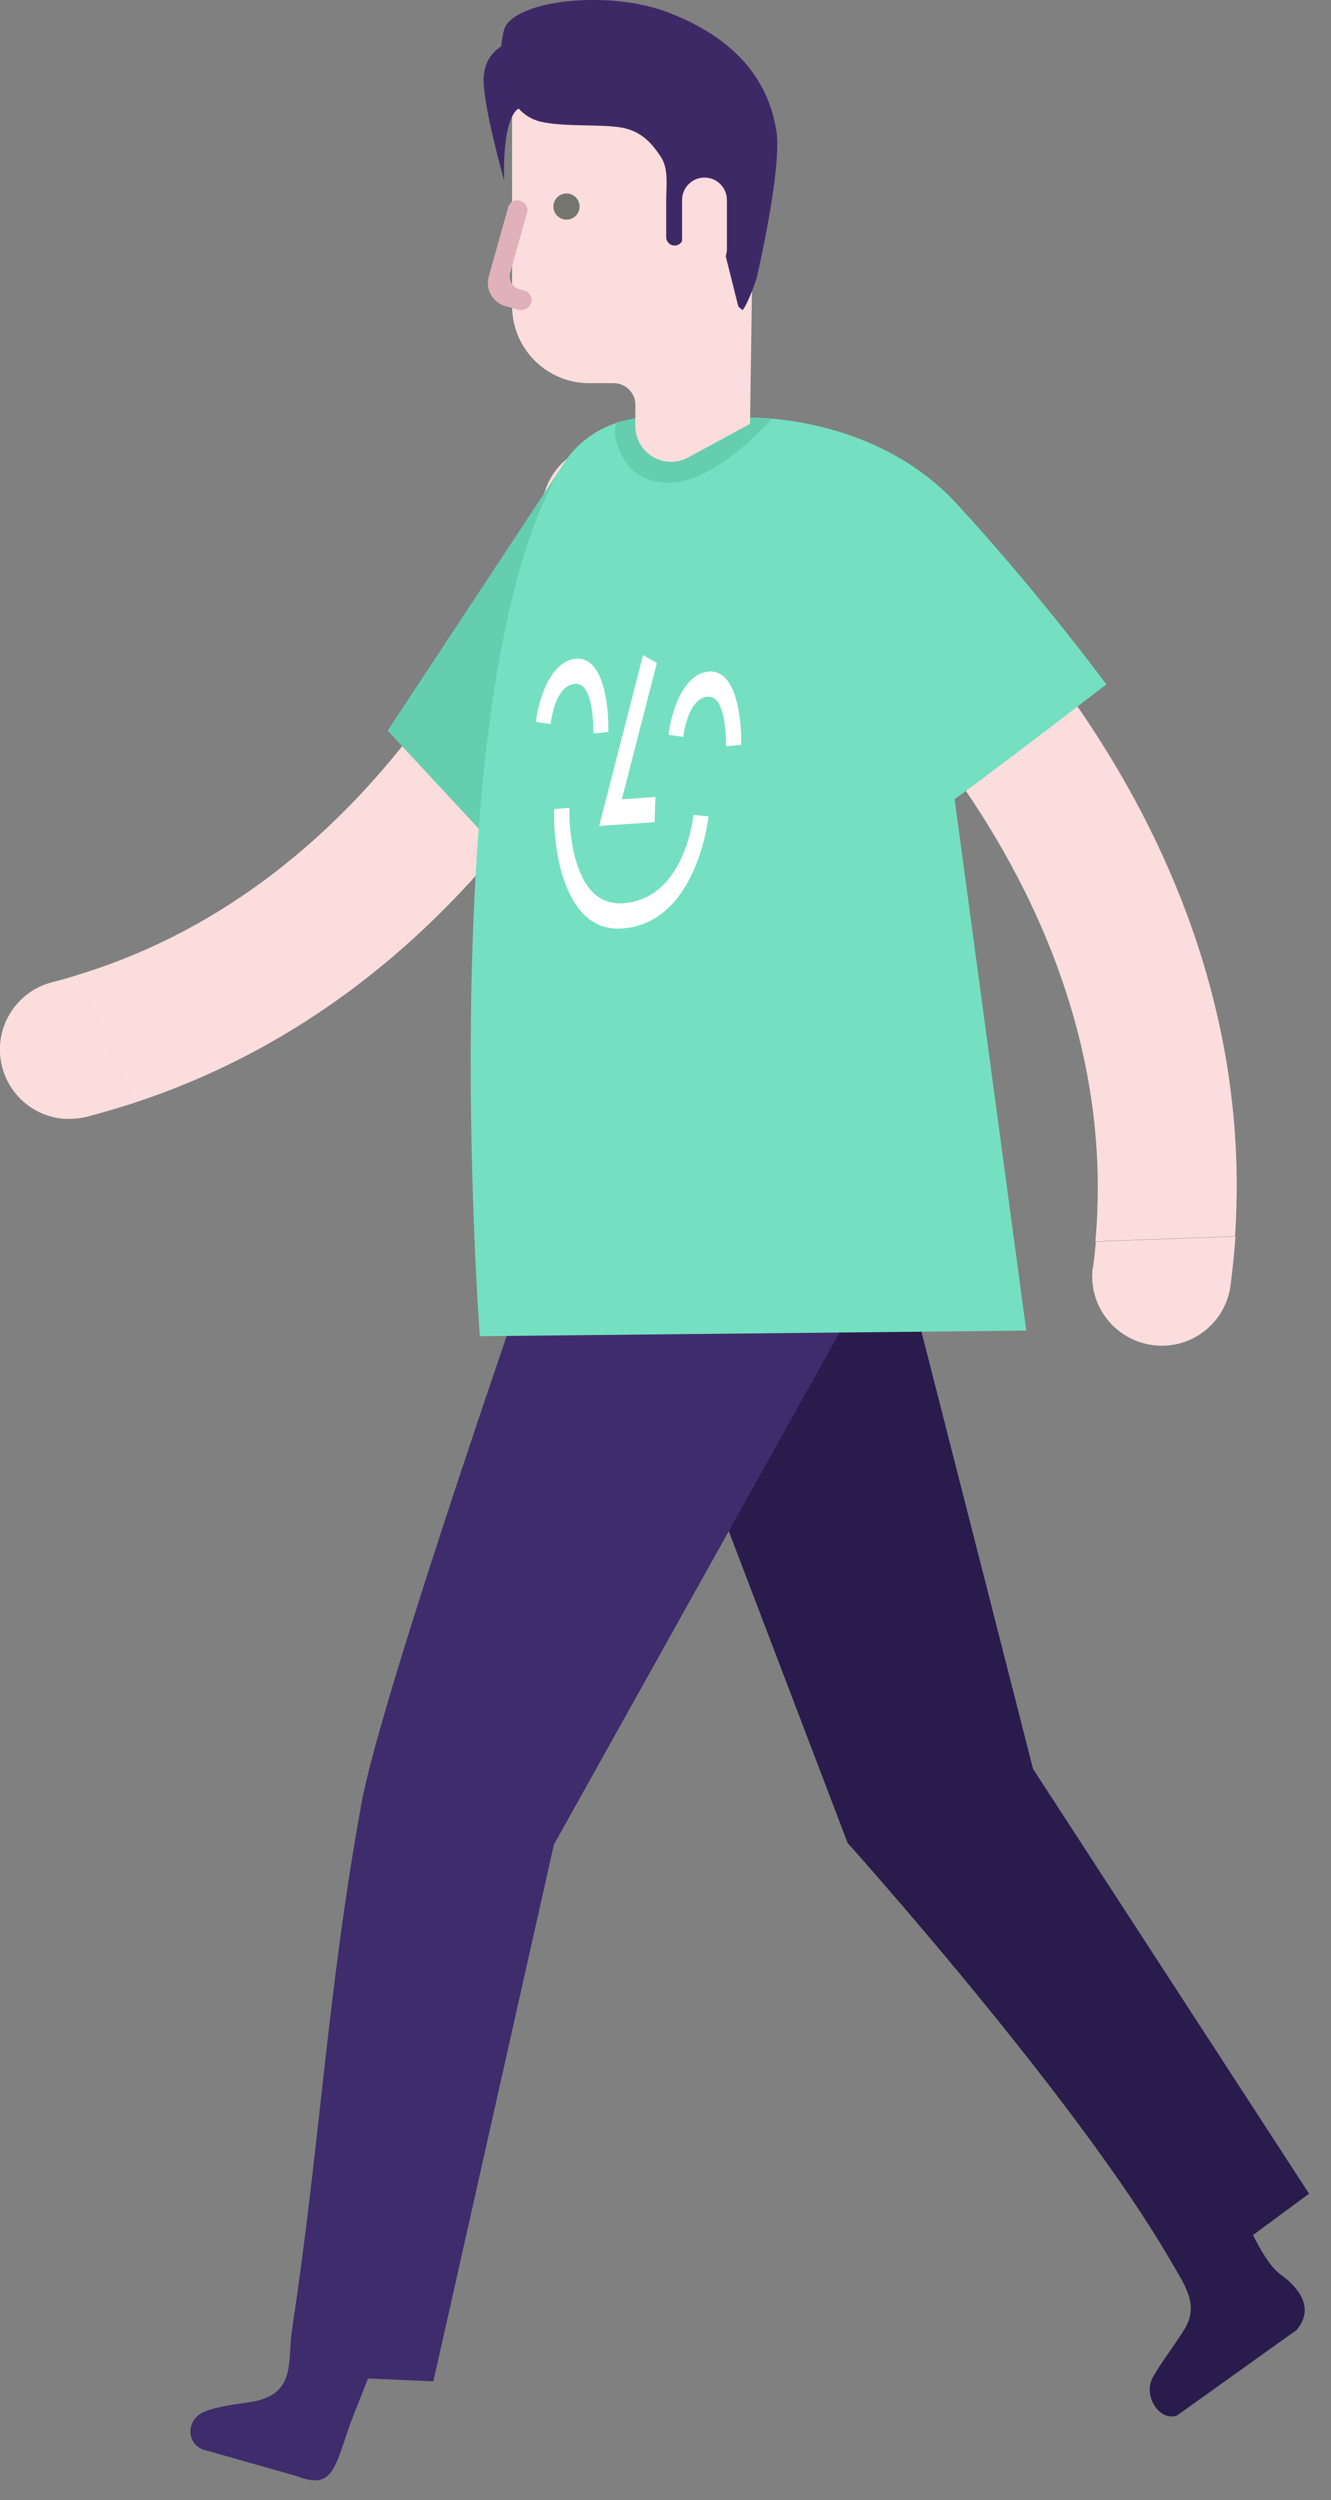 <svg width="57" height="107" viewBox="0 0 57 107" fill="none" xmlns="http://www.w3.org/2000/svg">
<rect x="0" y="0" width="57" height="107" fill="#808080" stroke="none"/>
<g clip-path="url(#clip0_9_899)">
<path d="M2.23 42.04C0.64 42.45 -0.32 44.07 0.09 45.66C0.43 46.97 1.58 47.85 2.86 47.89C3.14 47.89 3.42 47.87 3.71 47.8C4.4 47.62 5.07 47.42 5.73 47.21L3.29 41.74C2.94 41.85 2.59 41.95 2.23 42.04Z" fill="#FADDDC"/>
<path d="M27.06 19.09C25.49 18.6 23.83 19.47 23.33 21.04C23.28 21.21 18.05 37.27 3.28 41.74L5.72 47.21C22.99 41.56 28.76 23.6 29 22.81C29.49 21.24 28.61 19.58 27.05 19.09H27.06Z" fill="#FADDDC"/>
<path d="M24.1 19.91L16.6 31.27L23.45 38.64L26.76 26.41L24.1 19.91Z" fill="#65CEAE"/>
<path d="M26.55 53.35H38.53L44.24 75.71L56.06 93.89L53.66 95.66C53.92 96.18 54.37 97.01 54.83 97.34C55.51 97.83 56.37 98.73 55.52 99.73L50.41 103.38C49.68 103.66 48.95 102.57 49.35 101.79C49.61 101.27 50.48 100.13 50.76 99.63C51.35 98.6 50.73 97.79 50.05 96.62C45.99 89.67 36.3 78.88 36.3 78.88L26.56 53.34L26.55 53.35Z" fill="#291B4C"/>
<path d="M23.02 53.35H38.01L23.72 78.95L18.56 101.92L15.76 101.8L15.03 103.65C14.3 105.72 14.26 106.58 12.65 105.96L8.69 104.84C7.96 104.56 7.97 103.54 8.76 103.22C9.28 103 10.11 102.9 10.66 102.82C12.72 102.52 12.3 101.1 12.5 99.75C13.72 91.71 14 85.33 15.48 77.19C16.32 72.53 23.02 53.35 23.02 53.35Z" fill="#3E2C6D"/>
<path d="M20.56 57.19L43.95 56.95L40.77 33.38C40.77 29.22 35.67 17.88 32.14 17.88H27.79C26.29 17.88 24.87 18.64 24.09 19.92C18.42 29.18 20.55 57.2 20.55 57.2L20.56 57.19Z" fill="#74E0C1"/>
<path d="M46.8 54.23C46.58 55.86 47.73 57.35 49.36 57.57C50.7 57.75 51.95 57.01 52.47 55.83C52.58 55.58 52.66 55.3 52.7 55.01C52.79 54.3 52.86 53.61 52.91 52.92L46.93 53.14C46.9 53.5 46.86 53.87 46.81 54.23H46.8Z" fill="#FADDDC"/>
<path d="M34.8 22.62C33.76 23.89 33.95 25.76 35.21 26.8C35.34 26.91 48.29 37.76 46.91 53.13L52.89 52.91C54.11 34.79 39.61 22.72 38.97 22.19C37.7 21.15 35.83 21.34 34.79 22.61L34.8 22.62Z" fill="#FADDDC"/>
<path d="M32.14 17.88C32.14 17.88 37.44 17.73 40.97 21.56C44.5 25.39 47.38 29.29 47.38 29.29C47.38 29.29 39.65 35.25 39.35 35.25C39.05 35.25 28.97 24.43 28.97 24.43C28.97 24.43 29.5 18.91 32.14 17.88Z" fill="#74E0C1"/>
<path d="M25.66 35.35L28.03 35.19L28.07 34.11L26.63 34.21L28.13 28.38L27.54 28.04L25.66 35.35Z" fill="white"/>
<path d="M31.09 31.94L31.74 31.88C31.77 30.78 31.54 28.72 30.42 28.74C30.4 28.74 30.39 28.74 30.37 28.74C29.23 28.82 28.74 30.54 28.63 31.45L29.26 31.54C29.28 31.37 29.5 29.81 30.35 29.82C31.14 29.8 31.09 31.92 31.09 31.94Z" fill="white"/>
<path d="M25.4 31.39L26.05 31.33C26.08 30.23 25.85 28.17 24.73 28.19C23.58 28.22 23.05 29.98 22.95 30.9L23.58 30.99C23.6 30.82 23.79 29.27 24.67 29.27C25.46 29.25 25.41 31.37 25.41 31.39H25.4Z" fill="white"/>
<path d="M26.63 39.74C29.85 39.53 30.34 34.99 30.34 34.94L29.7 34.88C29.68 35.03 29.3 38.49 26.67 38.66C24.3 38.82 24.38 34.74 24.38 34.57L23.73 34.63C23.68 36.47 24.21 39.9 26.62 39.74H26.63Z" fill="white"/>
<path d="M33.05 17.92C33.05 17.92 30.61 20.78 28.5 20.66C26.92 20.57 26.6 19.45 26.42 18.97C26.24 18.49 26.39 18.09 26.39 18.09L27.17 17.9H32.07L33.04 17.92H33.05Z" fill="#65CEAE"/>
<path d="M32.32 3.8H21.93V13.1C21.93 14.92 23.41 16.4 25.23 16.4H26.28C26.79 16.4 27.21 16.81 27.21 17.33V18.24C27.21 19.4 28.45 20.13 29.47 19.58L32.12 18.14L32.33 3.8H32.32Z" fill="#FADDDC"/>
<path d="M22.24 13.27L21.64 13.1C21.1 12.95 20.78 12.38 20.93 11.84L21.76 8.88C21.82 8.65 22.06 8.52 22.28 8.59C22.5 8.66 22.64 8.89 22.57 9.11L21.85 11.67C21.76 11.98 21.94 12.3 22.25 12.38L22.46 12.44C22.69 12.5 22.82 12.74 22.75 12.96C22.68 13.18 22.45 13.32 22.23 13.25L22.24 13.27Z" fill="#E0B1BB"/>
<path d="M23.7 8.84C23.7 9.15 23.95 9.4 24.26 9.4C24.57 9.4 24.82 9.15 24.82 8.84C24.82 8.53 24.57 8.28 24.26 8.28C23.95 8.28 23.7 8.53 23.7 8.84Z" fill="#757570"/>
<path d="M28.69 0.56C30.25 1.18 32.76 2.49 33.25 5.61C33.5 7.2 32.41 11.88 32.41 11.88C32.26 12.38 31.9 13.23 31.79 13.27L31.62 13.12L31.06 10.89C30.68 10.89 29.26 8.73 29.26 9.11V9.69V9.67L29.25 10.15C29.25 10.35 29.09 10.51 28.89 10.51C28.69 10.51 28.53 10.35 28.53 10.15V8.59C28.53 7.98 28.64 7.23 28.31 6.73C28.02 6.29 27.6 5.69 26.76 5.49C25.92 5.29 24.17 5.45 23.16 5.21C21.63 4.85 21.2 2.77 21.58 1.3C21.9 0.03 26.03 -0.49 28.69 0.56Z" fill="#3E2967"/>
<path d="M21.72 1.86C21.64 1.89 20.73 2.22 20.71 3.39C20.69 4.56 21.59 7.72 21.59 7.72C21.59 7.72 21.45 4.68 22.41 4.57C23.37 4.46 21.73 1.86 21.73 1.86H21.72Z" fill="#3E2967"/>
<path d="M29.21 10.65C29.21 11.18 29.64 11.61 30.17 11.61C30.7 11.61 31.13 11.18 31.13 10.65V8.56C31.13 8.03 30.7 7.6 30.17 7.6C29.64 7.6 29.21 8.03 29.21 8.56V10.65Z" fill="#FADDDC"/>
</g>
<defs>
<clipPath id="clip0_9_899">
<rect width="56.06" height="106.16" fill="white"/>
</clipPath>
</defs>
</svg>
